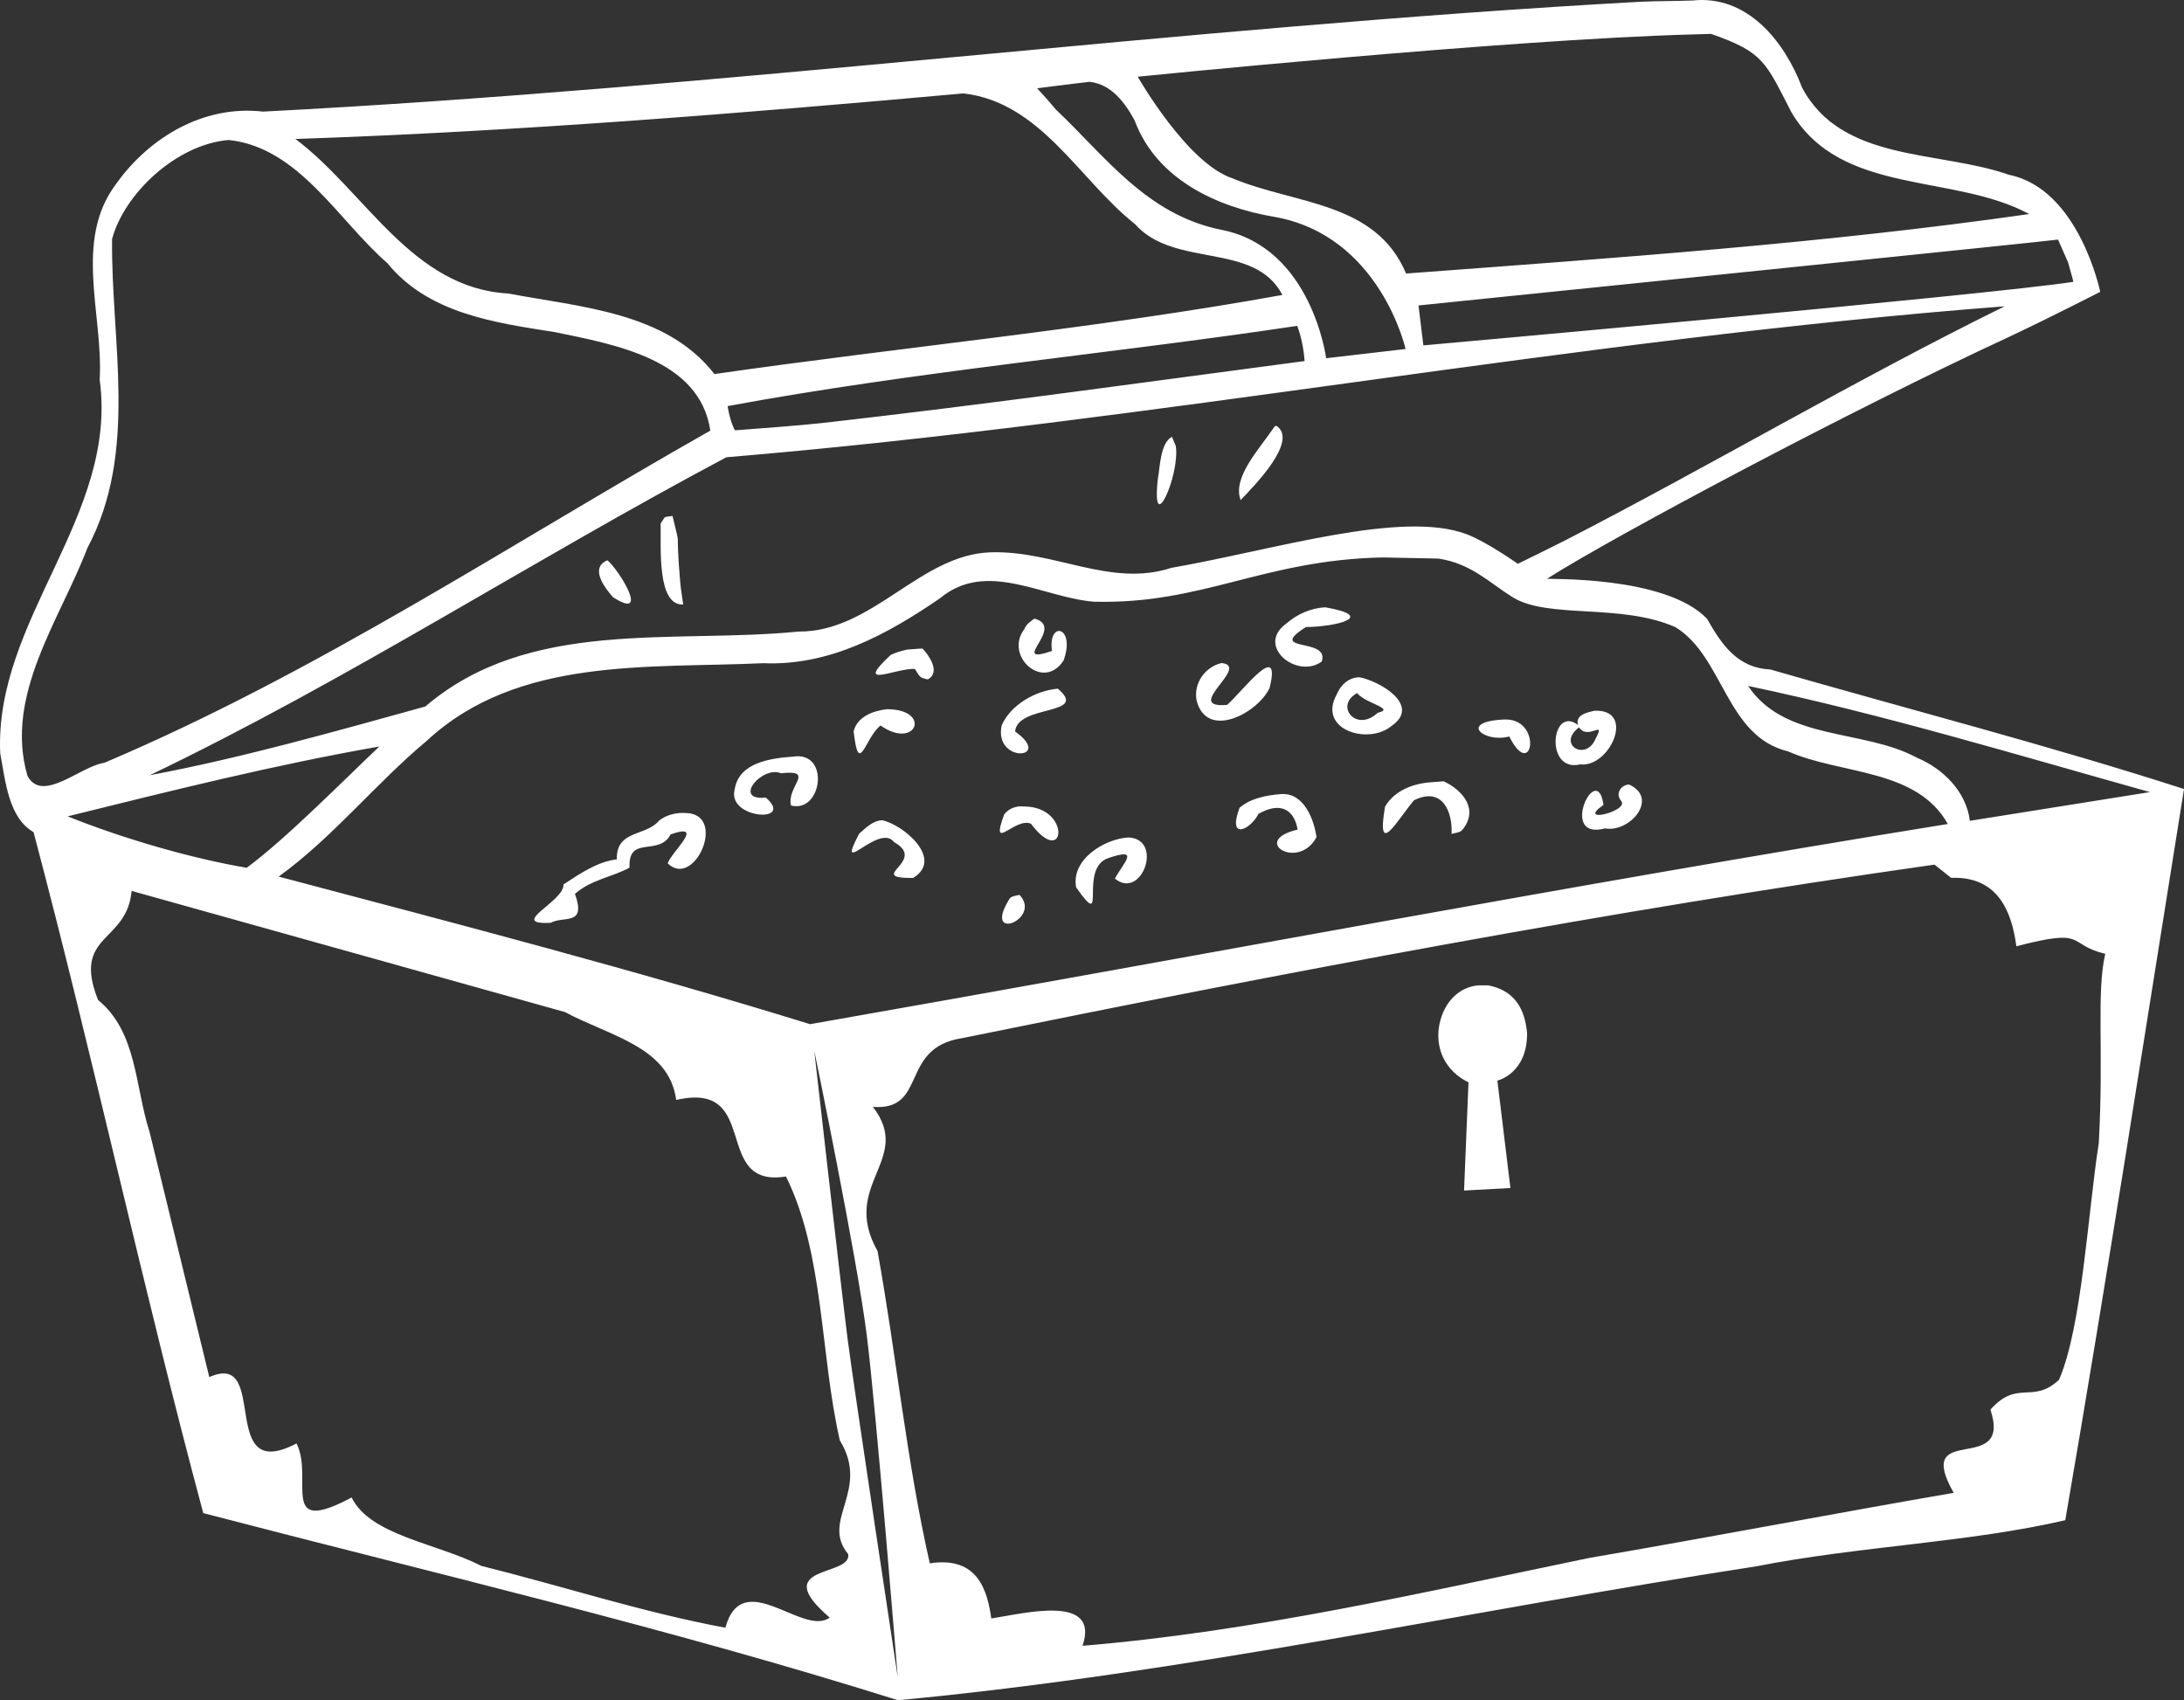 <?xml version="1.0" encoding="UTF-8" standalone="no"?>
<svg
   height="210.062"
   width="269.828"
   fill="#ffffff"
   version="1.1"
   x="0px"
   y="0px"
   viewBox="0 0 89.943 70.021"
   id="svg6"
   sodipodi:docname="chest.svg"
   inkscape:version="1.1 (c4e8f9ed74, 2021-05-24)"
   xmlns:inkscape="http://www.inkscape.org/namespaces/inkscape"
   xmlns:sodipodi="http://sodipodi.sourceforge.net/DTD/sodipodi-0.dtd"
   xmlns="http://www.w3.org/2000/svg"
   xmlns:svg="http://www.w3.org/2000/svg">
  <rect x="0" y="0" width="89.943" height="70.021" fill="#333333" stroke="none"/>
  <defs
     id="defs10" />
  <sodipodi:namedview
     id="namedview8"
     pagecolor="#ffffff"
     bordercolor="#666666"
     borderopacity="1.0"
     inkscape:pageshadow="2"
     inkscape:pageopacity="0.0"
     inkscape:pagecheckerboard="0"
     showgrid="false"
     inkscape:zoom="2.1966667"
     inkscape:cx="135.43247"
     inkscape:cy="104.93171"
     inkscape:window-width="1600"
     inkscape:window-height="837"
     inkscape:window-x="0"
     inkscape:window-y="33"
     inkscape:window-maximized="1"
     inkscape:current-layer="svg6" />
  <g
     id="g4"
     transform="translate(-4.895,-14.989)">
    <path
      style="stroke-width:6;stroke-miterlimit:4;stroke-dasharray:none;stroke-opacity:1"
       d="m 74.596,15.01 c 2.258,-0.243 3.793,1.682 4.512,3.583 1.63,3.094 5.666,2.583 8.52,3.595 2.887,0.575 3.76,4.819 3.76,4.819 0,0 -1.844,0.952 -3.755,1.856 -6.529,3.021 -16.321,8.237 -19.023,9.958 -0.06,0.038 4.866,-0.15 6.588,1.653 0.601,1.071 1.263,2.027 2.603,2.086 5.675,1.635 11.439,3.118 17.037,4.923 -1.605,10.004 -3.164,20.119 -4.89,30.114 -3.956,0.919 -8.536,1.074 -12.698,1.894 C 65.457,81.306 53.762,83.894 41.875,85.01 32.45,82.043 22.822,79.797 13.266,77.304 10.768,67.999 8.746,58.574 6.277,49.26 5.244,48.661 5.12,47.162 4.904,46.012 4.658,40.499 9.764,36.232 9,30.627 9.155,27.969 7.916,24.903 9.67,22.572 c 1.381,-1.941 3.628,-3.266 6.054,-2.987 18.939,-0.974 37.763,-3.477 56.695,-4.522 0.725,-0.034 1.455,-0.026 2.177,-0.053 z M 38.427,58.251 c 0,0 1.116,9.866 1.374,11.875 0.257,2.008 2.066,13.944 2.066,13.944 0,0 -0.874,-10.87 -1.277,-14.096 -0.403,-3.225 -2.163,-11.723 -2.163,-11.723 z m 46.136,-7.654 c -13.427,1.909 -26.773,4.442 -40.051,7.148 -2.591,0.396 -1.399,2.999 -3.669,2.828 1.684,2.178 -1.363,3.185 0.191,5.937 0.774,4.275 1.192,8.634 2.152,12.862 2,-0.308 2.37,1.148 2.534,2.271 1.378,-0.213 4.477,-1.015 3.757,1.125 7.043,-0.582 13.951,-2.184 20.858,-3.616 5.002,-0.857 10.067,-1.829 15.018,-2.683 -1.694,-2.999 2.433,-0.637 1.514,-3.426 1.117,-1.262 1.736,-0.209 2.824,-1.231 0.946,-2.169 1.191,-6.906 1.637,-9.739 0.214,-3.835 -0.107,-6.167 0.267,-7.802 -1.63,-0.395 -0.69,-1.085 -3.661,-0.311 -0.193,-1.481 -0.793,-2.893 -2.686,-2.818 z m -18.381,4.971 c 1.072,0.208 1.507,0.939 1.603,1.968 0.01,1.675 -1.224,1.955 -1.224,1.955 l 0.537,4.424 -1.909,0.104 0.183,-4.46 c 0.001,0 -1.245,-0.5 -1.243,-1.941 0.002,-0.793 0.469,-1.926 1.643,-2.049 z M 10.314,51.679 c -0.186,2.162 -2.466,1.754 -1.382,4.491 1.618,1.327 1.515,3.56 2.124,5.44 l 2.458,10.093 c 2.52,-1.127 0.302,4.461 3.593,2.731 0.73,1.455 -0.776,3.85 2.269,2.226 0.77,1.568 3.493,1.875 5.343,2.818 3.352,0.835 6.651,1.915 10.048,2.546 0.708,-2.559 3.205,0.39 4.297,-0.417 -2.563,-2.199 0.92,-1.662 0.762,-2.614 -1.16,-1.394 0.928,-2.613 -0.345,-4.684 -0.817,-3.573 -0.639,-7.676 -2.217,-10.868 -3.088,0.501 -0.985,-3.968 -4.521,-3.152 -0.291,-2.193 -2.742,-2.631 -4.581,-3.62 z m 51.51,-13.733 c -4.93,0.107 -7.401,1.942 -11.879,1.823 -2.102,-0.169 -4.419,-1.736 -6.332,-0.145 -2.169,1.487 -4.562,2.798 -7.281,2.677 -4.719,0.223 -10.112,-0.285 -13.86,3.196 -2.12,1.77 -3.856,3.969 -6.1,5.593 7.319,1.939 14.65,3.841 21.885,6.078 15.616,-2.735 31.226,-5.72 46.854,-8.244 -1.283,-2.297 -4.417,-2.029 -6.578,-2.991 -2.561,-0.617 -2.647,-3.891 -4.638,-5.115 -2.257,-0.998 -5.244,-0.322 -6.715,-1.239 -0.953,-0.595 -1.711,-1.39 -3.051,-1.586 z M 46.88,51.843 c 0.943,0.982 -1.511,1.985 -0.442,0.213 0.081,-0.181 0.279,-0.169 0.442,-0.213 z M 33.135,48.471 c 1.735,0.037 0.36,3.149 -0.742,2.075 0.147,-0.47 1.59,-1.703 0.12,-1.195 -0.484,0.93 -1.756,0.008 -1.692,1.369 -0.677,0.378 -1.594,0.498 -2.248,1.082 0.482,1.34 -0.459,0.893 -0.998,1.191 -1.805,0.091 0.585,-0.891 0.522,-1.578 0.675,-0.438 1.386,-0.937 2.201,-1.036 -0.034,-1.225 1.212,-0.937 1.74,-1.597 0.31,-0.239 0.71,-0.336 1.097,-0.311 z m 18.222,1.007 c 1.481,0.056 0.553,2.605 -0.547,1.695 0.334,-0.636 1.078,-1.306 -0.267,-0.847 -1.271,0.421 0.01,3.105 -1.329,1.21 -0.218,-1.147 1.149,-1.991 2.143,-2.058 z M 41.22,48.769 c 0.894,0.182 2.56,1.618 1.274,2.378 -1.999,0.01 0.63,-0.687 -0.776,-1.475 -0.621,-0.824 -2.462,1.588 -1.44,-0.35 0.271,-0.236 0.558,-0.535 0.942,-0.553 z m 16.43,-1.077 c 0.968,-0.067 1.367,1.09 1.462,1.772 -0.738,1.403 -2.761,0.153 -0.776,-0.31 -0.163,-0.901 -0.777,-1.126 -1.614,-0.647 -0.318,0.644 -1.291,1.127 -0.78,-0.249 0.463,-0.401 1.115,-0.517 1.708,-0.566 z m -10.565,0.511 c 1.95,0.019 1.686,2.59 0.266,0.709 -0.669,-0.282 -1.698,1.245 -1.102,-0.38 0.194,-0.26 0.521,-0.367 0.836,-0.329 z m 17.262,-1.038 c 0.787,0.363 1.473,1.169 0.763,2.008 -0.101,0.118 -0.291,0.108 -0.436,0.161 0.051,-0.838 -0.336,-1.986 -1.548,-1.386 -0.698,0.829 -1.561,2.427 -1.192,0.265 0.39,-0.679 1.187,-0.968 1.933,-1.01 z m 7.644,0.135 c 1.241,0.574 0.016,1.993 -0.998,1.805 -1.945,0.524 -0.318,-2.862 -0.063,-0.966 -1.169,0.81 1.106,0.245 0.724,-0.173 C 71.409,47.673 71.65,47.303 71.991,47.3 Z M 37.56,46.149 c 1.53,-0.235 1.2,2.343 -0.089,2.013 -0.196,-0.782 1.045,-1.483 -0.412,-1.328 -0.785,-0.326 -2.013,1.146 -0.625,1.002 1.229,1.072 -1.631,0.889 -1.28,-0.35 0.174,-1.103 1.504,-1.272 2.406,-1.337 z m 32.986,-1.888 c 1.74,-0.091 0.654,2.352 -0.575,2.208 -1.466,0.352 -1.202,-2.449 -0.093,-1.628 -0.108,-0.418 0.388,-0.512 0.668,-0.58 z m -0.621,0.682 c -0.934,0.7 0.288,1.439 0.689,0.452 0.431,-0.808 -0.329,0.107 -0.689,-0.452 z M 41.427,44.196 c 1.864,0.01 1.195,1.701 -0.268,0.672 -0.646,0.497 -0.893,2.152 -1.109,0.243 0.143,-0.614 0.821,-0.854 1.377,-0.915 z m 7.031,-0.846 c 1.326,1.119 -1.66,0.638 -1.759,1.763 1.617,1.156 -0.888,1.331 -0.553,-0.249 0.375,-0.86 1.402,-1.431 2.312,-1.514 z m 18.318,1.274 c 1.693,-0.139 1.238,2.626 0.275,0.696 -1.021,0.276 -2.102,-0.597 -0.275,-0.696 z m -5.884,-1.742 c 0.826,0.162 2.54,1.151 1.314,2.002 -0.96,0.801 -3.064,0.163 -2.264,-1.291 0.156,-0.389 0.507,-0.719 0.95,-0.711 z m -0.108,0.651 c -0.949,0.519 -0.035,1.639 0.847,0.812 0.753,-0.178 -0.484,-0.369 -0.847,-0.812 z m -5.579,-1.238 c 1.217,0.128 -1.656,1.888 0.227,1.723 0.624,-0.544 2.25,-2.737 1.749,-0.699 -0.488,1.046 -2.596,2.16 -3.008,0.512 -0.133,-0.696 0.348,-1.38 1.032,-1.536 z M 42.886,41.699 c 0.248,0.254 0.74,0.939 0.256,1.249 -0.076,0.049 -0.178,-0.027 -0.267,-0.041 -0.15,-0.06 -0.207,-0.248 -0.311,-0.372 -0.815,-0.024 -2.523,0.858 -0.983,-0.578 0.22,-0.1 0.448,-0.168 0.684,-0.217 l 0.466,-0.035 z m 4.609,-1.234 c 1.321,0.354 -1.124,1.958 0.725,1.333 -0.187,-1.254 0.989,-1.039 0.477,0.39 -0.833,1.291 -2.462,-0.191 -1.615,-1.29 0.069,-0.194 0.253,-0.318 0.413,-0.433 z M 59.47,39.999 c 2.172,0.381 0.434,0.804 -0.794,0.814 -1.667,1.064 0.995,0.406 0.652,1.42 -1.01,0.743 -2.734,-0.636 -1.466,-1.558 0.446,-0.392 1.012,-0.642 1.608,-0.676 z m -38.954,5.734 c -4.321,0.755 -8.579,1.824 -12.835,2.876 2.309,0.928 5.122,1.737 7.374,2.118 1.59,-1.166 4.033,-3.645 5.461,-4.994 z m 56.371,-2.495 c 1.515,2.277 4.744,1.763 6.944,2.952 1.085,0.454 2.037,1.394 2.189,2.603 L 93.435,47.61 C 87.94,46.074 82.476,44.414 76.887,43.238 Z M 14.309,20.754 c -2.176,0.186 -4.304,2.233 -4.798,4.077 -0.05,4.243 1.092,8.761 -1.014,12.72 -1.137,2.976 -3.431,6.065 -2.472,9.387 0.611,1.156 2.187,-0.399 3.163,-0.533 8.76,-3.713 16.707,-9.005 24.959,-13.682 -0.429,-2.951 -3.97,-3.55 -6.388,-4.054 -2.493,-0.394 -5.212,-0.756 -6.919,-2.85 -2.023,-1.761 -3.643,-4.764 -6.531,-5.065 z m 73.143,6.85 c -17.629,1.351 -35.027,4.746 -52.644,6.217 -7.985,4.24 -15.59,9.181 -23.748,13.095 3.825,-0.719 7.639,-1.807 11.351,-2.831 4.282,-3.665 10.21,-2.573 15.377,-3.086 3.029,0.022 4.986,-3.157 7.882,-3.263 2.642,-0.095 4.953,1.46 7.469,0.638 4.205,-0.731 9.487,-2.401 12.165,-1.381 0.817,0.311 2.1,1.215 2.1,1.215 0,0 1.474,-0.72 1.925,-0.952 5.984,-3.078 11.993,-6.632 18.123,-9.652 z m -54.86,8.634 v 0 0 c 0.378,1.588 0.1,0.212 0.316,2.73 0.027,0.307 0.082,0.611 0.123,0.916 -1.081,0.052 -0.913,-2.326 -0.929,-3.34 0.242,-0.34 0.078,-0.238 0.49,-0.306 z m -2.681,1.825 c 0.502,0.428 1.771,2.514 0.227,1.52 -0.334,-0.38 -0.974,-1.21 -0.227,-1.52 z m 27.538,-5.545 c 0.964,0.611 -0.95,2.529 -1.463,3.067 -0.338,-0.93 0.719,-2.035 1.395,-3.023 z m -4.132,0.837 c 0.183,1.195 -1.026,3.888 -0.736,1.337 0.088,-0.465 0.096,-1.456 0.578,-1.715 z m 5.002,-4.946 c -7.805,1.168 -15.689,1.87 -23.458,3.304 0.091,0.604 0.285,1 0.311,0.998 0.897,-0.066 2.791,-0.211 3.578,-0.3 6.781,-0.767 13.108,-1.658 19.872,-2.552 -0.036,-0.493 -0.132,-0.985 -0.303,-1.45 z M 44.572,18.836 c -9.155,0.821 -18.322,1.566 -27.511,1.877 2.878,2.156 4.786,6.152 8.778,6.364 2.954,0.566 6.49,0.754 8.478,3.317 7.792,-1.12 15.64,-1.856 23.391,-3.258 -1.146,-2.208 -4.454,-1.086 -6.069,-2.917 -2.304,-1.823 -3.874,-5.017 -7.067,-5.383 z m 5.193,-0.477 c -0.843,0.094 -2.159,0.267 -2.159,0.267 0,0 0.441,0.468 0.769,0.87 2.036,1.922 3.744,4.348 6.834,4.96 3.713,0.734 4.301,5.286 4.301,5.286 0,0 3.271,-0.38 3.271,-0.38 0,0 -1.054,-4.695 -5.428,-5.446 -2.343,-0.401 -4.827,-1.538 -5.73,-3.965 -0.398,-0.735 -0.958,-1.496 -1.858,-1.592 z m 39.886,6.497 c 0.014,0.023 -26.338,2.712 -26.338,2.712 0,0 0.2,1.645 0.2,1.645 0,0 23.315,-2.08 26.766,-2.617 0.023,-0.003 -0.318,-1.119 -0.193,-0.752 z M 75.36,16.385 74.568,16.408 c -7.667,0.209 -22.818,1.74 -22.818,1.74 0,0 2.031,3.571 3.905,4.186 2.591,1.081 5.894,0.948 7.147,3.92 8.568,-0.642 17.15,-1.231 25.66,-2.45 C 85.346,22.117 80.716,23.061 78.674,19.62 77.61,17.564 77.546,17.143 75.36,16.385 Z"
       fill="#ffffff"
       id="path2" />
  </g>
</svg>
